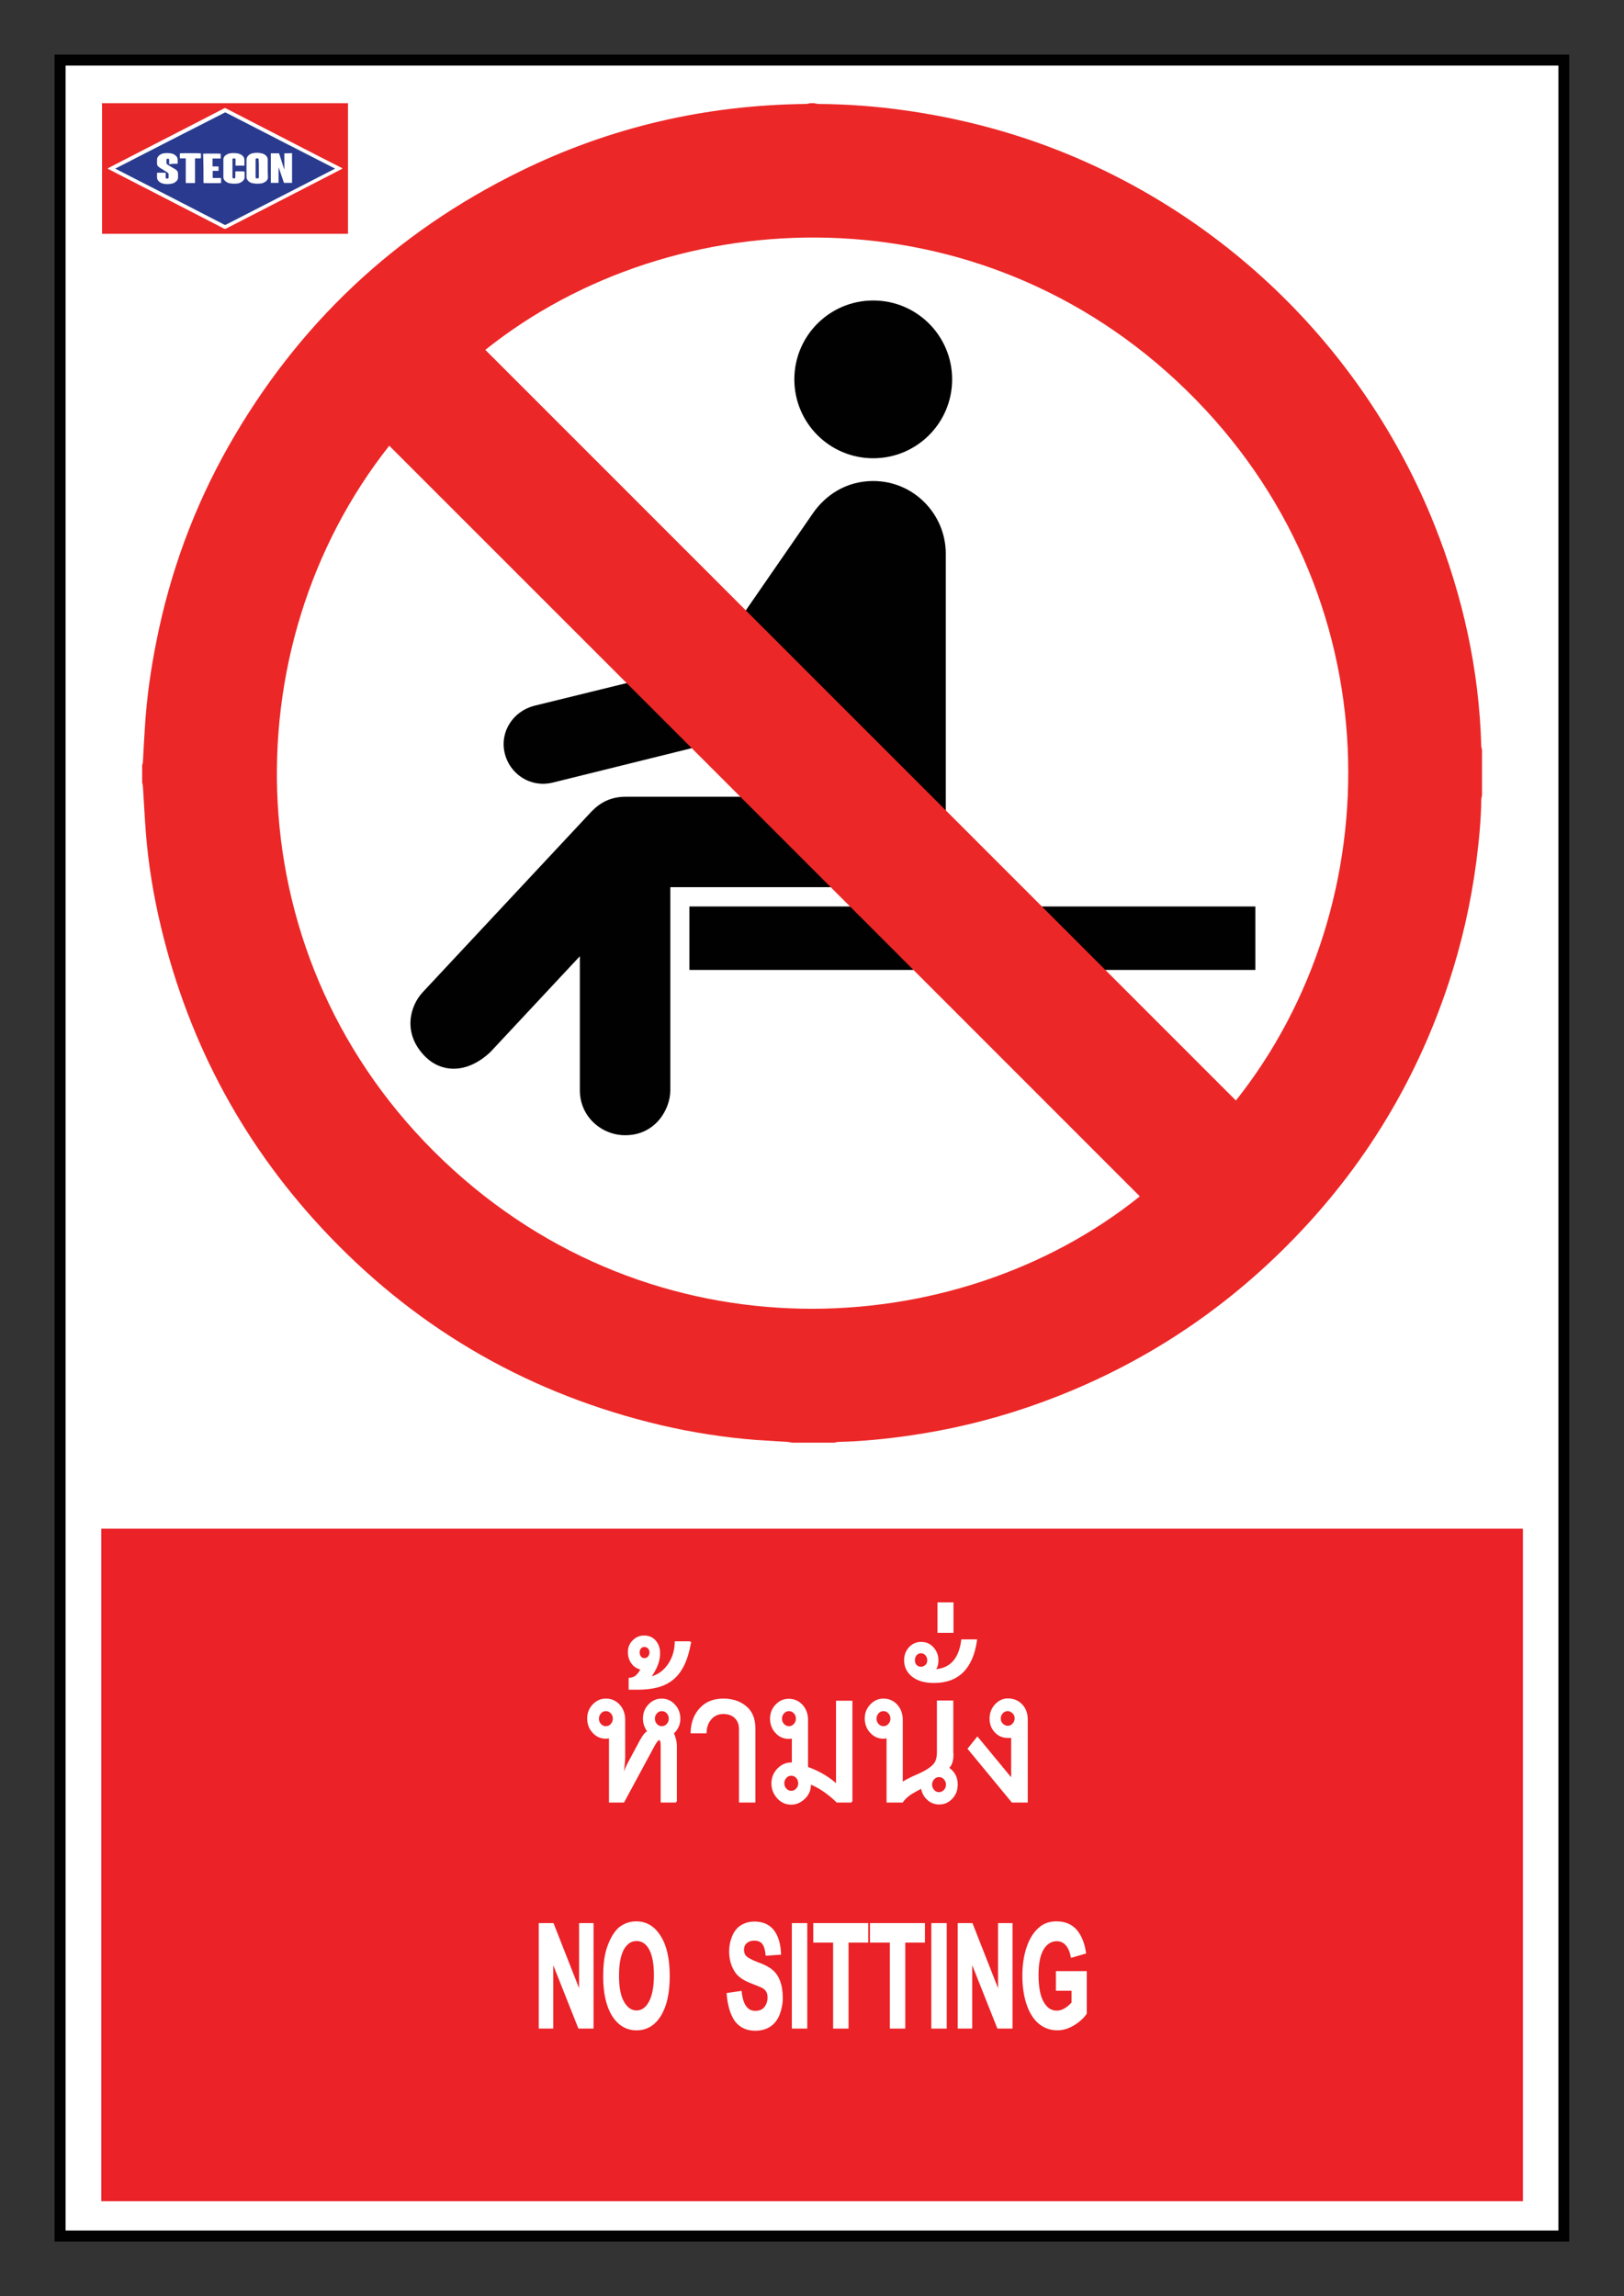<?xml version="1.0" encoding="utf-8"?>
<!-- Generator: Adobe Illustrator 22.0.0, SVG Export Plug-In . SVG Version: 6.00 Build 0)  -->
<svg version="1.1" id="Layer_1" xmlns="http://www.w3.org/2000/svg" xmlns:xlink="http://www.w3.org/1999/xlink" x="0px" y="0px"
	 viewBox="0 0 841.9 1190.6" style="enable-background:new 0 0 841.9 1190.6;" xml:space="preserve">
<rect x="0" y="0" width="841.9" height="1190.6" fill="#333333" stroke="none"/>
<style type="text/css">
	.st0{fill:none;}
	.st1{fill:#010101;}
	.st2{fill:#FFFFFF;}
	.st3{fill:#EB2227;}
	.st4{fill:#EB2627;}
	.st5{fill:#2A3B8F;}
	.st6{fill:#FFFFFF;stroke:#FFFFFF;stroke-miterlimit:10;}
	.st7{fill-rule:evenodd;clip-rule:evenodd;}
	.st8{fill:#EC2727;}
	.st9{fill-rule:evenodd;clip-rule:evenodd;fill:#FFFFFF;}
	.st10{fill-rule:evenodd;clip-rule:evenodd;fill:#EC2C2C;}
	.st11{fill-rule:evenodd;clip-rule:evenodd;fill:#010101;}
	.st12{fill-rule:evenodd;clip-rule:evenodd;fill:#AFAFB0;}
	.st13{fill-rule:evenodd;clip-rule:evenodd;fill:#302F2F;}
	.st14{fill:#040505;}
</style>
<g>
	<g>
		<rect x="0" y="0" class="st0" width="841.9" height="1190.6"/>
		<rect x="28.3" y="28.3" class="st1" width="785.2" height="1133.9"/>
		<rect x="34" y="34" class="st2" width="773.9" height="1122.5"/>
		<rect x="52.5" y="792.6" class="st3" width="737" height="348.7"/>
		<g id="stecon_46_">
			<path id="red_46_" class="st4" d="M52.8,53.5c42.5,0,85,0,127.6,0c0,22.6,0,45.1,0,67.7c-42.5,0-85,0-127.5,0c0-0.2,0-0.5,0-0.7
				c0-22.1,0-44.2,0-66.3C52.9,54,52.8,53.8,52.8,53.5z M55.8,87.4c0.2,0.1,0.4,0.2,0.5,0.3c3.6,1.8,7.1,3.7,10.7,5.5
				c16.4,8.4,32.7,16.8,49.1,25.2c0.4,0.2,0.7,0.2,1.1,0c13.8-7.1,27.6-14.2,41.4-21.3c6.1-3.2,12.3-6.3,18.4-9.5
				c0.1-0.1,0.3-0.2,0.5-0.3c-0.2-0.1-0.3-0.2-0.5-0.3c-3.8-1.9-7.6-3.9-11.4-5.8c-16.2-8.3-32.4-16.7-48.5-25
				c-0.3-0.2-0.5-0.2-0.9,0c-7,3.6-14.1,7.3-21.1,10.9c-12.6,6.5-25.2,12.9-37.7,19.4C56.9,86.8,56.4,87.1,55.8,87.4z"/>
			<g id="white_46_">
				<path class="st2" d="M55.8,87.4c0.6-0.3,1.1-0.6,1.6-0.8c12.6-6.5,25.2-12.9,37.7-19.4c7-3.6,14.1-7.2,21.1-10.9
					c0.3-0.2,0.6-0.1,0.9,0c16.2,8.3,32.4,16.7,48.5,25c3.8,1.9,7.6,3.9,11.4,5.8c0.1,0.1,0.3,0.1,0.5,0.3c-0.2,0.1-0.3,0.2-0.5,0.3
					c-6.1,3.2-12.3,6.3-18.4,9.5c-13.8,7.1-27.6,14.2-41.4,21.3c-0.4,0.2-0.7,0.2-1.1,0C99.7,110,83.4,101.6,67,93.1
					c-3.6-1.8-7.1-3.7-10.7-5.5C56.2,87.6,56,87.5,55.8,87.4z M59.7,87.4c0.2,0.1,0.3,0.2,0.4,0.2c1,0.5,1.9,1,2.9,1.5
					c17.7,9.1,35.5,18.2,53.2,27.3c0.3,0.1,0.5,0.2,0.8,0c12.9-6.6,25.7-13.2,38.6-19.8c5.8-3,11.6-6,17.5-9
					c0.1-0.1,0.3-0.2,0.5-0.3c-0.2-0.1-0.4-0.2-0.6-0.3c-15.9-8.2-31.9-16.4-47.8-24.5c-2.7-1.4-5.5-2.8-8.2-4.2
					c-0.2-0.1-0.4-0.1-0.7,0c-0.3,0.2-0.7,0.4-1.1,0.6C97,68.3,78.6,77.6,60.3,87C60.1,87.1,60,87.2,59.7,87.4z"/>
				<path class="st2" d="M147.4,79.5c1.4,0,2.7,0,4.1,0c0,5.2,0,10.3,0,15.4c-1.4,0-2.8,0-4.2,0c-0.9-2.6-1.8-5.3-2.7-7.9
					c0,0-0.1,0-0.1,0c0,2.6,0,5.2,0,7.9c-1.4,0-2.7,0-4,0c0,0,0,0,0,0c0,0,0,0,0,0c0-0.1,0-0.2,0-0.3c0-4.9,0-9.9,0-14.8
					c0,0,0-0.1,0-0.2c0.1,0,0.3,0,0.4,0c1.2,0,2.3,0,3.5,0c0.4,0,0.4,0,0.5,0.4c0.8,2.5,1.6,5,2.4,7.5c0,0.1,0.1,0.2,0.2,0.4
					C147.4,85,147.4,82.3,147.4,79.5z"/>
				<path class="st2" d="M138.8,87.3c0,1.5,0,3,0,4.5c0,0.8-0.3,1.4-0.8,1.9c-0.7,0.7-1.6,1.2-2.6,1.3c-1.5,0.3-3.1,0.3-4.6-0.1
					c-0.9-0.2-1.6-0.6-2.3-1.3c-0.5-0.5-0.8-1.1-0.8-1.9c0-3,0-6.1,0-9.1c0-0.7,0.2-1.3,0.7-1.8c0.6-0.7,1.4-1.2,2.3-1.4
					c1.7-0.4,3.5-0.4,5.2,0.1c0.7,0.2,1.4,0.6,2,1.2c0.6,0.5,0.9,1.2,0.8,2C138.8,84.3,138.8,85.8,138.8,87.3z M134.2,87.3
					c0-1.5,0-2.9,0-4.4c0-0.7-0.1-0.9-0.8-0.9c-0.1,0-0.2,0-0.2,0c-0.5,0.1-0.6,0.2-0.6,0.7c0,3,0,6,0,9c0,0.5,0.1,0.7,0.6,0.7
					c0.2,0,0.3,0,0.5,0c0.5-0.1,0.6-0.2,0.6-0.7C134.2,90.3,134.2,88.8,134.2,87.3z"/>
				<path class="st2" d="M126.7,88.9c0,0.2,0,0.3,0,0.5c0,0.8,0,1.6,0,2.4c0,0.8-0.3,1.5-0.9,2c-0.7,0.7-1.5,1.1-2.5,1.3
					c-1.5,0.3-3,0.3-4.5-0.1c-0.8-0.2-1.5-0.6-2.2-1.2c-0.6-0.6-0.9-1.2-0.9-2.1c0-3,0-5.9,0-8.9c0-0.9,0.3-1.6,0.9-2.1
					c0.7-0.7,1.6-1.1,2.5-1.2c1.4-0.2,2.9-0.2,4.3,0.1c0.9,0.2,1.6,0.6,2.3,1.2c0.6,0.6,0.9,1.2,0.9,2.1c0,0.8,0,1.7,0,2.5
					c0,0.2,0,0.3,0,0.5c-1.6,0-3.1,0-4.6,0c0-0.2,0-0.3,0-0.5c0-0.9,0-1.7,0-2.6c0-0.5-0.1-0.6-0.6-0.7c-0.1,0-0.2,0-0.3,0
					c-0.7,0.1-0.7,0.3-0.7,0.8c0,2.9,0,5.9,0,8.8c0,0.1,0,0.2,0,0.3c0,0.2,0.1,0.4,0.3,0.4c0.1,0,0.3,0.1,0.4,0.1
					c0.6,0.1,0.8-0.2,0.8-0.8c0-0.8,0-1.5,0-2.3c0-0.2,0-0.3,0-0.5C122.4,88.8,126,88.8,126.7,88.9z"/>
				<path class="st2" d="M105.5,94.9c0-5.1,0-10.2,0-15.3c0.4-0.1,8.7-0.1,9.1,0c0,0.8,0,1.6,0,2.5c-0.1,0-0.3,0-0.4,0
					c-1.1,0-2.2,0-3.3,0c-0.1,0-0.3,0-0.5,0c0,1.4,0,2.7,0,4.1c1,0,2.1,0,3.1,0c0,0.8,0,1.5,0,2.2c-0.4,0.1-0.7,0.1-1,0.1
					c-0.3,0-0.7,0-1,0c-0.3,0-0.7,0-1,0c-0.1,0.3-0.1,2.8,0,3.7c0.1,0,0.3,0,0.5,0c1.1,0,2.2,0,3.3,0c0.2,0,0.3,0,0.5,0
					c0,0.9,0,1.8,0,2.6C114.3,95,106,95,105.5,94.9z"/>
				<path class="st2" d="M101.1,94.9c-1.6,0-3.1,0-4.7,0c0-4.3,0-8.5,0-12.8c-1,0-2,0-3,0c-0.1-0.4-0.1-2.1,0-2.6
					c0.3-0.1,10.4-0.1,10.8,0c0.1,0.3,0.1,2.1,0,2.6c-1,0-2,0-3,0C101.1,86.4,101.1,90.6,101.1,94.9z"/>
				<path class="st2" d="M92.1,84.9c-1.6,0-3.1,0-4.6,0c0-0.2,0-0.3,0-0.5c0-0.6,0-1.2,0-1.8c0-0.4-0.1-0.6-0.5-0.6
					c-0.1,0-0.2,0-0.4,0c-0.3,0-0.5,0.2-0.5,0.5c0,0.6,0,1.1,0,1.7c0,0.4,0.2,0.6,0.5,0.8c0.4,0.2,0.7,0.4,1.1,0.7
					c1,0.6,2,1.1,2.9,1.7c0.1,0.1,0.3,0.2,0.4,0.3c0.7,0.5,1.1,1.2,1.1,2.1c0,0.7,0,1.3,0,2c0,0.7-0.2,1.3-0.7,1.7
					c-0.7,0.7-1.5,1.2-2.4,1.4c-1.5,0.4-3.1,0.4-4.7,0c-0.8-0.2-1.6-0.6-2.2-1.2c-0.6-0.5-0.9-1.2-0.9-2.1c0-0.8,0-1.5,0-2.3
					c0.3-0.1,3.9-0.1,4.5,0c0,0.1,0,0.3,0,0.4c0,0.7,0,1.3,0,2c0,0.4,0.1,0.6,0.5,0.6c0.2,0,0.5,0,0.7-0.1c0.2,0,0.3-0.2,0.3-0.4
					c0-0.6,0-1.2,0-1.8c0-0.3-0.2-0.6-0.4-0.7c-0.4-0.3-0.8-0.5-1.2-0.8c-1-0.6-2-1.2-2.9-1.8c-0.3-0.2-0.6-0.4-0.9-0.7
					c-0.4-0.4-0.6-0.9-0.6-1.5c0-0.7,0-1.3,0-2c0-0.8,0.3-1.4,0.8-1.9c0.7-0.7,1.6-1.2,2.6-1.4c1.4-0.3,2.8-0.3,4.2,0.1
					c0.9,0.2,1.7,0.7,2.3,1.3c0.5,0.5,0.8,1.1,0.8,1.9C92.1,83.5,92.1,84.2,92.1,84.9z"/>
			</g>
			<g id="blue_46_">
				<path class="st5" d="M59.7,87.4c0.3-0.1,0.5-0.2,0.7-0.3c18.3-9.4,36.6-18.8,54.9-28.1c0.4-0.2,0.7-0.4,1.1-0.6
					c0.2-0.1,0.4-0.1,0.7,0c2.7,1.4,5.4,2.8,8.2,4.2c15.9,8.2,31.9,16.4,47.8,24.5c0.2,0.1,0.3,0.2,0.6,0.3
					c-0.2,0.1-0.3,0.2-0.5,0.3c-5.8,3-11.6,6-17.5,9c-12.9,6.6-25.7,13.2-38.6,19.8c-0.3,0.1-0.5,0.1-0.8,0
					C98.5,107.3,80.8,98.2,63,89.1c-1-0.5-1.9-1-2.9-1.5C60,87.5,59.9,87.5,59.7,87.4z M147.4,79.5c0,2.8,0,5.5,0,8.3
					c-0.1-0.1-0.1-0.2-0.2-0.4c-0.8-2.5-1.6-5-2.4-7.5c-0.1-0.4-0.1-0.4-0.5-0.4c-1.2,0-2.3,0-3.5,0c-0.1,0-0.3,0-0.4,0
					c0,0.1,0,0.1,0,0.2c0,4.9,0,9.9,0,14.8c0,0.1,0,0.2,0,0.3c0,0,0,0,0,0c0,0,0,0,0,0c1.3,0,2.7,0,4,0c0-2.7,0-5.3,0-7.9
					c0,0,0.1,0,0.1,0c0.9,2.6,1.8,5.3,2.7,7.9c1.4,0,2.8,0,4.2,0c0-5.1,0-10.2,0-15.4C150.2,79.5,148.8,79.5,147.4,79.5z
					 M138.8,87.3c0-1.5,0-3,0-4.5c0-0.8-0.3-1.5-0.8-2c-0.6-0.6-1.2-1-2-1.2c-1.7-0.5-3.5-0.5-5.2-0.1c-0.9,0.2-1.7,0.7-2.3,1.4
					c-0.4,0.5-0.7,1.1-0.7,1.8c0,3,0,6.1,0,9.1c0,0.8,0.3,1.4,0.8,1.9c0.6,0.7,1.4,1.1,2.3,1.3c1.5,0.3,3.1,0.3,4.6,0.1
					c1-0.2,1.8-0.6,2.6-1.3c0.5-0.5,0.8-1.2,0.8-1.9C138.8,90.3,138.8,88.8,138.8,87.3z M126.7,88.9c-0.6-0.1-4.3-0.1-4.7,0
					c0,0.1,0,0.3,0,0.5c0,0.8,0,1.5,0,2.3c0,0.7-0.2,0.9-0.8,0.8c-0.1,0-0.3,0-0.4-0.1c-0.2-0.1-0.3-0.2-0.3-0.4c0-0.1,0-0.2,0-0.3
					c0-2.9,0-5.9,0-8.8c0-0.5,0-0.7,0.7-0.8c0.1,0,0.2,0,0.3,0c0.5,0.1,0.6,0.2,0.6,0.7c0,0.9,0,1.7,0,2.6c0,0.2,0,0.3,0,0.5
					c1.6,0,3.1,0,4.6,0c0-0.2,0-0.4,0-0.5c0-0.8,0-1.7,0-2.5c0-0.9-0.3-1.5-0.9-2.1c-0.7-0.6-1.4-1-2.3-1.2
					c-1.4-0.3-2.9-0.3-4.3-0.1c-0.9,0.2-1.8,0.6-2.5,1.2c-0.6,0.6-0.9,1.3-0.9,2.1c0,3,0,5.9,0,8.9c0,0.9,0.3,1.6,0.9,2.1
					c0.6,0.6,1.4,1,2.2,1.2c1.5,0.3,3,0.3,4.5,0.1c0.9-0.2,1.8-0.6,2.5-1.3c0.6-0.5,0.9-1.2,0.9-2c0-0.8,0-1.6,0-2.4
					C126.7,89.2,126.7,89.1,126.7,88.9z M92.1,84.9c0-0.7,0-1.4,0-2.1c0-0.8-0.3-1.4-0.8-1.9c-0.7-0.7-1.4-1.1-2.3-1.3
					c-1.4-0.3-2.8-0.3-4.2-0.1c-1,0.2-1.9,0.6-2.6,1.4c-0.5,0.5-0.8,1.1-0.8,1.9c0,0.7,0,1.3,0,2c0,0.6,0.2,1.1,0.6,1.5
					c0.3,0.2,0.6,0.5,0.9,0.7c1,0.6,2,1.2,2.9,1.8c0.4,0.2,0.8,0.5,1.2,0.8c0.2,0.2,0.4,0.4,0.4,0.7c0,0.6,0,1.2,0,1.8
					c0,0.2-0.1,0.4-0.3,0.4c-0.2,0-0.5,0.1-0.7,0.1c-0.4,0-0.5-0.2-0.5-0.6c0-0.7,0-1.3,0-2c0-0.1,0-0.3,0-0.4
					c-0.6-0.1-4.2-0.1-4.5,0c0,0.7,0,1.5,0,2.3c0,0.9,0.3,1.5,0.9,2.1c0.6,0.6,1.4,1,2.2,1.2c1.6,0.4,3.1,0.3,4.7,0
					c0.9-0.2,1.7-0.7,2.4-1.4c0.4-0.5,0.7-1.1,0.7-1.7c0-0.7,0-1.3,0-2c0-0.9-0.4-1.6-1.1-2.1c-0.1-0.1-0.3-0.2-0.4-0.3
					c-1-0.6-2-1.1-2.9-1.7c-0.4-0.2-0.7-0.4-1.1-0.7c-0.3-0.2-0.5-0.4-0.5-0.8c0-0.6,0-1.1,0-1.7c0-0.3,0.2-0.5,0.5-0.5
					c0.1,0,0.2,0,0.4,0c0.4,0,0.5,0.2,0.5,0.6c0,0.6,0,1.2,0,1.8c0,0.1,0,0.3,0,0.5C89.1,84.9,90.6,84.9,92.1,84.9z M105.5,94.9
					c0.5,0.1,8.8,0.1,9.1,0c0-0.9,0-1.7,0-2.6c-0.2,0-0.3,0-0.5,0c-1.1,0-2.2,0-3.3,0c-0.2,0-0.3,0-0.5,0c-0.1-0.8,0-3.3,0-3.7
					c0.3,0,0.7,0,1,0c0.3,0,0.7,0,1,0c0.3,0,0.7,0.1,1-0.1c0-0.7,0-1.5,0-2.2c-1.1,0-2.1,0-3.1,0c0-1.4,0-2.7,0-4.1
					c0.2,0,0.3,0,0.5,0c1.1,0,2.2,0,3.3,0c0.1,0,0.3,0,0.4,0c0-0.9,0-1.7,0-2.5c-0.4-0.1-8.7-0.1-9.1,0
					C105.5,84.7,105.5,89.8,105.5,94.9z M101.1,94.9c0-4.3,0-8.5,0-12.8c1,0,2,0,3,0c0.1-0.5,0.1-2.2,0-2.6
					c-0.4-0.1-10.5-0.1-10.8,0c-0.1,0.4-0.1,2.2,0,2.6c1,0,2,0,3,0c0,4.3,0,8.5,0,12.8C97.9,94.9,99.5,94.9,101.1,94.9z"/>
				<path class="st5" d="M134.2,87.3c0,1.5,0,3,0,4.5c0,0.5-0.1,0.6-0.6,0.7c-0.2,0-0.3,0-0.5,0c-0.5-0.1-0.6-0.2-0.6-0.7
					c0-3,0-6,0-9c0-0.5,0.1-0.6,0.6-0.7c0.1,0,0.2,0,0.2,0c0.7,0,0.8,0.1,0.8,0.9C134.2,84.4,134.2,85.9,134.2,87.3z"/>
			</g>
		</g>
	</g>
	<g>
		<path class="st6" d="M279.8,1051.3v-53.7h6.8l14.1,35.9v-35.9h6.5v53.7h-7l-13.9-35v35H279.8z"/>
		<path class="st6" d="M313.2,1024.8c0-5.5,0.5-10.1,1.6-13.8c0.8-2.7,1.9-5.2,3.2-7.4c1.4-2.2,2.8-3.8,4.5-4.8
			c2.2-1.4,4.6-2.1,7.4-2.1c5.1,0,9.2,2.5,12.2,7.4c3.1,4.9,4.6,11.7,4.6,20.5c0,8.7-1.5,15.4-4.5,20.3s-7.1,7.3-12.2,7.3
			c-5.1,0-9.2-2.4-12.3-7.3C314.7,1040,313.2,1033.3,313.2,1024.8z M320.4,1024.4c0,6.1,0.9,10.7,2.7,13.8c1.8,3.1,4.1,4.7,6.9,4.7
			s5.1-1.6,6.8-4.7s2.7-7.8,2.7-14c0-6.2-0.9-10.7-2.6-13.8c-1.7-3-4-4.5-6.9-4.5s-5.2,1.5-7,4.6
			C321.3,1013.6,320.4,1018.2,320.4,1024.4z"/>
		<path class="st6" d="M377.2,1033.8l6.8-1c0.4,3.5,1.2,6.1,2.5,7.8s2.9,2.5,5.1,2.5c2.2,0,3.9-0.7,5.1-2.2c1.1-1.5,1.7-3.2,1.7-5.2
			c0-1.3-0.2-2.3-0.7-3.2c-0.5-0.9-1.3-1.7-2.5-2.3c-0.8-0.4-2.7-1.2-5.6-2.3c-3.7-1.4-6.4-3.2-7.9-5.3c-2.1-3-3.2-6.6-3.2-10.8
			c0-2.7,0.5-5.3,1.5-7.7c1-2.4,2.4-4.2,4.3-5.4c1.9-1.2,4.1-1.9,6.8-1.9c4.3,0,7.6,1.5,9.8,4.4c2.2,3,3.3,6.9,3.5,11.8l-7,0.5
			c-0.3-2.8-0.9-4.7-1.9-6c-1-1.2-2.5-1.8-4.4-1.8c-2,0-3.6,0.6-4.8,1.9c-0.7,0.8-1.1,1.9-1.1,3.3c0,1.3,0.3,2.4,1,3.3
			c0.9,1.1,3,2.3,6.4,3.6c3.4,1.2,5.9,2.5,7.5,3.9c1.6,1.3,2.9,3.1,3.8,5.5c0.9,2.3,1.4,5.2,1.4,8.6c0,3.1-0.6,6-1.6,8.6
			c-1.1,2.7-2.7,4.7-4.7,6c-2,1.3-4.5,2-7.5,2c-4.4,0-7.7-1.6-10.1-4.7C379.1,1044.4,377.7,1039.8,377.2,1033.8z"/>
		<path class="st6" d="M411,1051.3v-53.7h7v53.7H411z"/>
		<path class="st6" d="M432.4,1051.3v-44.6h-10.3v-9.1h27.5v9.1h-10.2v44.6H432.4z"/>
		<path class="st6" d="M461.8,1051.3v-44.6h-10.3v-9.1H479v9.1h-10.2v44.6H461.8z"/>
		<path class="st6" d="M483.3,1051.3v-53.7h7v53.7H483.3z"/>
		<path class="st6" d="M497,1051.3v-53.7h6.8l14.1,35.9v-35.9h6.5v53.7h-7l-13.9-35v35H497z"/>
		<path class="st6" d="M547.9,1031.5v-9h15v21.4c-1.5,2.2-3.6,4.1-6.4,5.8s-5.6,2.5-8.4,2.5c-3.6,0-6.8-1.2-9.5-3.5
			c-2.7-2.4-4.7-5.7-6.1-10.1c-1.4-4.4-2-9.1-2-14.3c0-5.6,0.8-10.6,2.3-14.9c1.5-4.3,3.7-7.7,6.6-10c2.2-1.8,5-2.7,8.3-2.7
			c4.3,0,7.6,1.4,10.1,4.2c2.4,2.8,4,6.7,4.7,11.6l-6.9,2c-0.5-2.6-1.4-4.7-2.7-6.2s-3-2.3-5-2.3c-3,0-5.5,1.5-7.3,4.5
			c-1.8,3-2.7,7.5-2.7,13.4c0,6.4,0.9,11.2,2.7,14.3c1.8,3.2,4.2,4.8,7.2,4.8c1.5,0,2.9-0.4,4.4-1.3c1.5-0.9,2.7-2,3.8-3.2v-6.8
			H547.9z"/>
	</g>
	<g>
		<path class="st6" d="M350.5,934.1H343v-28.9c0-2.3-0.4-3.5-1.3-3.5c-0.6,0-1.6,1.1-2.8,3.3l-15.7,29.1h-7v-33.4
			c-0.8,0.2-1.5,0.3-2.1,0.3c-2.6,0-4.8-1-6.5-2.9c-1.8-1.9-2.7-4.3-2.7-7.1c0-2.7,0.9-5,2.7-6.9c1.8-1.9,3.9-2.9,6.5-2.9
			c2.7,0,5,1,6.8,3c1.8,2,2.7,4.5,2.7,7.5v19.4c0,2.3-0.5,6.8-1.5,13.8c0.8-3.7,2-7.2,3.6-10.3l6.6-12.3c1.5-2.6,2.7-4.1,3.9-4.4
			c-1.6-2.2-2.4-4.4-2.4-6.8c0-2.8,0.9-5.1,2.7-7c1.8-1.9,3.9-2.9,6.5-2.9c2.6,0,4.8,1,6.5,2.9c1.8,1.9,2.7,4.2,2.7,7
			c0,2.9-1.1,5.4-3.4,7.5c1,2.2,1.6,4.5,1.6,7V934.1z M318.2,891.1c0-1.2-0.4-2.3-1.2-3.1c-0.8-0.9-1.8-1.3-2.9-1.3
			c-1.1,0-2.1,0.4-2.9,1.3c-0.8,0.9-1.2,1.9-1.2,3.1c0,1.2,0.4,2.3,1.2,3.1c0.8,0.9,1.8,1.3,2.9,1.3c1.1,0,2.1-0.4,2.9-1.3
			C317.8,893.3,318.2,892.3,318.2,891.1z M347.2,891.1c0-1.2-0.4-2.3-1.2-3.1c-0.8-0.9-1.8-1.3-2.9-1.3c-1.1,0-2.1,0.4-2.9,1.3
			c-0.8,0.9-1.2,1.9-1.2,3.1c0,1.2,0.4,2.3,1.2,3.1c0.8,0.9,1.8,1.3,2.9,1.3c1.1,0,2.1-0.4,2.9-1.3
			C346.8,893.3,347.2,892.3,347.2,891.1z"/>
		<path class="st6" d="M357.8,851.3c-0.8,4.6-1.9,8.4-3.4,11.6c-1.5,3.1-3.3,5.6-5.6,7.5c-2.3,1.9-4.9,3.2-7.9,4
			c-3,0.8-6.5,1.2-10.5,1.2h-4v-5.2c1.6-0.1,3-0.7,4-1.8c1.1-1.1,1.8-2.3,2.2-3.4c-2-0.3-3.6-1.3-4.8-2.9c-1.2-1.6-1.8-3.5-1.8-5.7
			c0-2.3,0.8-4.3,2.4-5.8c1.6-1.6,3.4-2.3,5.5-2.3c2.4,0,4.3,0.8,5.7,2.5c1.4,1.6,2.1,3.7,2.1,6.2s-0.6,4.9-1.7,7.3
			c-1.1,2.3-2.3,4.2-3.5,5.5c4-0.8,7.3-2.9,9.8-6.3c2.5-3.4,3.9-7.5,4-12.2H357.8z M337.2,856.8c0-1-0.3-1.8-0.9-2.4s-1.3-1-2.2-1
			c-0.9,0-1.6,0.3-2.2,1c-0.6,0.7-0.8,1.5-0.8,2.4s0.3,1.8,0.8,2.4c0.6,0.7,1.3,1,2.2,1c0.9,0,1.6-0.3,2.2-1
			S337.2,857.7,337.2,856.8z"/>
		<path class="st6" d="M391.1,934.1h-7.5v-37.7c0-2.4-0.8-4.4-2.3-5.9c-1.5-1.5-3.6-2.3-6.3-2.3c-2.7,0-4.8,0.9-6.5,2.8
			c-1.7,1.9-2.6,4.3-2.7,7.2h-7.3c0.2-5.2,1.8-9.3,4.8-12.4c2.9-3.1,6.8-4.6,11.7-4.6c4.5,0,8.3,1.2,11.4,3.7
			c3.1,2.5,4.7,6.2,4.7,11.2V934.1z"/>
		<path class="st6" d="M441.5,934.1H434c-4.7-4.5-9.4-7.7-14.1-9.5v0.7c0,2.8-1,5.1-3,7c-2,1.9-4.2,2.9-6.7,2.9c-2.7,0-5-1-6.9-3.1
			s-2.9-4.6-2.9-7.4s1-5.3,2.9-7.3c1.9-2,4.2-3.1,6.9-3.1h0.8v-13.5c-0.8,0.2-1.5,0.3-2.1,0.3c-2.6,0-4.8-1-6.5-2.9
			c-1.8-1.9-2.7-4.3-2.7-7.1c0-2.7,0.9-5,2.7-6.9c1.8-1.9,3.9-2.9,6.5-2.9c2.7,0,5,1,6.8,3c1.8,2,2.7,4.5,2.7,7.5v24.7
			c6.4,2.3,11.5,5.4,15.5,9.2v-43.4h7.5V934.1z M413.1,891.1c0-1.2-0.4-2.3-1.2-3.1c-0.8-0.9-1.8-1.3-2.9-1.3
			c-1.1,0-2.1,0.4-2.9,1.3c-0.8,0.9-1.2,1.9-1.2,3.1c0,1.2,0.4,2.3,1.2,3.1c0.8,0.9,1.8,1.3,2.9,1.3c1.1,0,2.1-0.4,2.9-1.3
			C412.7,893.3,413.1,892.3,413.1,891.1z M414.3,924.6c0-1.2-0.4-2.3-1.2-3.1c-0.8-0.9-1.8-1.3-2.9-1.3c-1.1,0-2.1,0.4-2.9,1.3
			c-0.8,0.9-1.2,1.9-1.2,3.1c0,1.2,0.4,2.3,1.2,3.1c0.8,0.9,1.8,1.3,2.9,1.3c1.1,0,2.1-0.4,2.9-1.3
			C413.9,926.9,414.3,925.8,414.3,924.6z"/>
		<path class="st6" d="M493.8,909.5c0,3.5-0.8,5.8-2.5,7.2c3.1,1.9,4.7,4.8,4.7,8.6c0,2.8-0.9,5.1-2.7,7c-1.8,1.9-3.9,2.8-6.4,2.8
			c-2.3,0-4.4-0.8-6-2.4c-1.7-1.6-2.7-3.6-3-6c-2.6,1.4-4.4,2.4-5.6,3.1c-1.9,1.3-3.5,2.7-4.6,4.3h-7.6v-33.4
			c-0.8,0.2-1.5,0.3-2.1,0.3c-2.6,0-4.8-1-6.5-2.9c-1.8-1.9-2.7-4.3-2.7-7.1c0-2.7,0.9-5,2.7-6.9c1.8-1.9,3.9-2.9,6.5-2.9
			c2.7,0,5,1,6.8,3c1.8,2,2.7,4.5,2.7,7.5v33c1.3-1,4.2-2.6,8.7-4.5c4-1.8,6.8-3.6,8.3-5.5c1.1-1.3,1.7-3.4,1.7-6.2v-26.3h7.5V909.5
			z M462.1,891.1c0-1.2-0.4-2.3-1.2-3.1c-0.8-0.9-1.8-1.3-2.9-1.3c-1.1,0-2.1,0.4-2.9,1.3c-0.8,0.9-1.2,1.9-1.2,3.1
			c0,1.2,0.4,2.3,1.2,3.1c0.8,0.9,1.8,1.3,2.9,1.3c1.1,0,2.1-0.4,2.9-1.3C461.7,893.3,462.1,892.3,462.1,891.1z M490.9,925.3
			c0-1.2-0.4-2.2-1.2-3.1c-0.8-0.9-1.8-1.3-2.9-1.3c-1.1,0-2.1,0.4-2.9,1.3c-0.8,0.9-1.2,1.9-1.2,3.1c0,1.2,0.4,2.2,1.2,3.1
			c0.8,0.9,1.8,1.3,2.9,1.3c1.1,0,2.1-0.4,2.9-1.3C490.5,927.6,490.9,926.5,490.9,925.3z"/>
		<path class="st6" d="M506,850.5c-2.1,14.4-9.3,21.6-21.8,21.6c-4.8,0-8.5-1.1-11.1-3.2c-2.6-2.1-3.9-4.8-3.9-8.1
			c0-2.5,0.8-4.6,2.4-6.4c1.6-1.7,3.6-2.6,5.9-2.6c2.5,0,4.5,0.9,6.1,2.7c1.6,1.8,2.4,3.9,2.4,6.3c0,2.3-0.6,4.1-1.8,5.2
			c8.4-0.3,13.3-5.5,14.6-15.5H506z M481.2,860.8c0-1.1-0.4-2.1-1.1-2.9c-0.7-0.8-1.6-1.2-2.7-1.2c-1,0-1.9,0.4-2.6,1.2
			c-0.7,0.8-1,1.7-1,2.9c0,1.1,0.3,2.1,1,2.8c0.7,0.7,1.6,1.1,2.6,1.1c1,0,1.9-0.4,2.7-1.1C480.9,862.9,481.2,861.9,481.2,860.8z"/>
		<path class="st6" d="M493.8,846.1h-7.3v-14.8h7.3V846.1z"/>
		<path class="st6" d="M532.2,934.1h-7.4l-22.6-27.4l4.5-5.6l18,21.8v-22.4c-0.2,0.1-1,0.1-2.3,0.1c-2.5,0-4.6-0.9-6.3-2.7
			c-1.7-1.8-2.6-4-2.6-6.8c0-2.8,0.9-5.1,2.7-7.1c1.8-1.9,3.9-2.9,6.3-2.9c2.8,0,5.2,1,7,2.9c1.9,2,2.8,4.5,2.8,7.6V934.1z
			 M526.5,891c0-1.2-0.4-2.2-1.2-3c-0.8-0.8-1.8-1.3-2.9-1.3c-1.1,0-2.1,0.4-2.9,1.3c-0.8,0.8-1.2,1.9-1.2,3s0.4,2.2,1.2,3
			c0.8,0.8,1.8,1.3,2.9,1.3c1.1,0,2.1-0.4,2.9-1.3C526.1,893.1,526.5,892.1,526.5,891z"/>
	</g>
	<g>
		<g>
			<path class="st11" d="M493.6,196.7c0,22.6-18.3,40.9-40.9,40.9c-22.6,0-40.9-18.3-40.9-40.9c0-22.6,18.3-40.9,40.9-40.9
				C475.3,155.8,493.6,174.1,493.6,196.7"/>
			<polyline class="st11" points="357.4,502.9 650.8,502.9 650.8,470 357.4,470 357.4,502.9 			"/>
			<path class="st11" d="M347.5,565.3V460h105.2c23.3,0,37.6-19.5,37.6-37.7V287.1c0-20.5-16.6-37.7-37.6-37.7
				c-14.1,0-24.9,7.4-31.4,16.9l-53.4,77.3L276.7,366c-11,3-17.4,13.6-15.2,23.9c2.5,11.6,13.6,18.6,24.9,15.9l98.1-24.3
				c6.7-1.7,9.3-4.4,12.5-8.4l17.9-25.9v65.9h-90.5c-7.9,0-13.3,3.1-17.7,7.6l0,0l0,0l-87.6,93.8l0,0c-6.6,7.1-10.6,21.3,1.3,33.3
				c8.3,8.3,21.4,9.3,33.8-2.3l46.4-49.7v69.4c0,14.2,11.7,23.4,23.4,23.4C339.7,588.7,347.5,575.2,347.5,565.3"/>
		</g>
		<path class="st8" d="M432.4,748c-7.2,0-14.3,0-21.5,0c-0.9-0.1-1.8-0.3-2.7-0.4c-5.4-0.4-10.8-0.6-16.2-1
			c-16.7-1.3-33.2-3.9-49.5-7.7c-66.7-15.8-124-48.2-171.5-97.7c-43.7-45.5-72.8-99.1-87.5-160.4c-3.9-16.2-6.6-32.6-7.9-49.2
			c-0.6-7.9-1-15.8-1.5-23.7c0-0.7-0.3-1.4-0.4-2.2c0-3,0-6,0-9c0.2-0.6,0.4-1.3,0.4-1.9c0.3-5.8,0.6-11.6,1-17.4
			c0.9-15.1,3-30.1,6-45c7.1-35.7,19.5-69.5,37.4-101.1c35.8-63.1,86.3-110.7,151.4-142.6c46.5-22.8,95.8-34.2,147.7-34.8
			c0.8,0,1.6-0.2,2.4-0.4c0.7,0,1.3,0,2,0c0.8,0.1,1.6,0.4,2.4,0.4c14.9,0.1,29.8,1.2,44.5,3.3c22.4,3.1,44.3,8.3,65.7,15.6
			c95,32.7,171.8,105.9,209.1,199.5c14.6,36.7,23.1,74.8,24.2,114.4c0,0.7,0.3,1.4,0.4,2.1c0,7.8,0,15.7,0,23.5
			c-0.1,0.8-0.4,1.6-0.4,2.4c-0.1,10.6-1.2,21.1-2.5,31.6c-2.8,21.6-7.6,42.7-14.4,63.4c-17.7,53.5-46.7,99.9-87,139.3
			c-37.7,36.9-81.7,63.8-131.7,80.8c-20,6.8-40.4,11.6-61.3,14.6c-12,1.7-24,2.9-36,3.2C434,747.6,433.2,747.9,432.4,748z
			 M201.8,231.1c-82.6,104.5-81,267,28.2,370.8c108.6,103.2,265.5,95,360.9,18.4C461.3,490.6,331.6,360.9,201.8,231.1z M251.6,181.4
			c129.7,129.7,259.4,259.5,389.1,389.2c80.7-101.5,82.5-262.9-25.9-368.5C507.8,97.8,349.6,103.1,251.6,181.4z"/>
	</g>
</g>
</svg>
